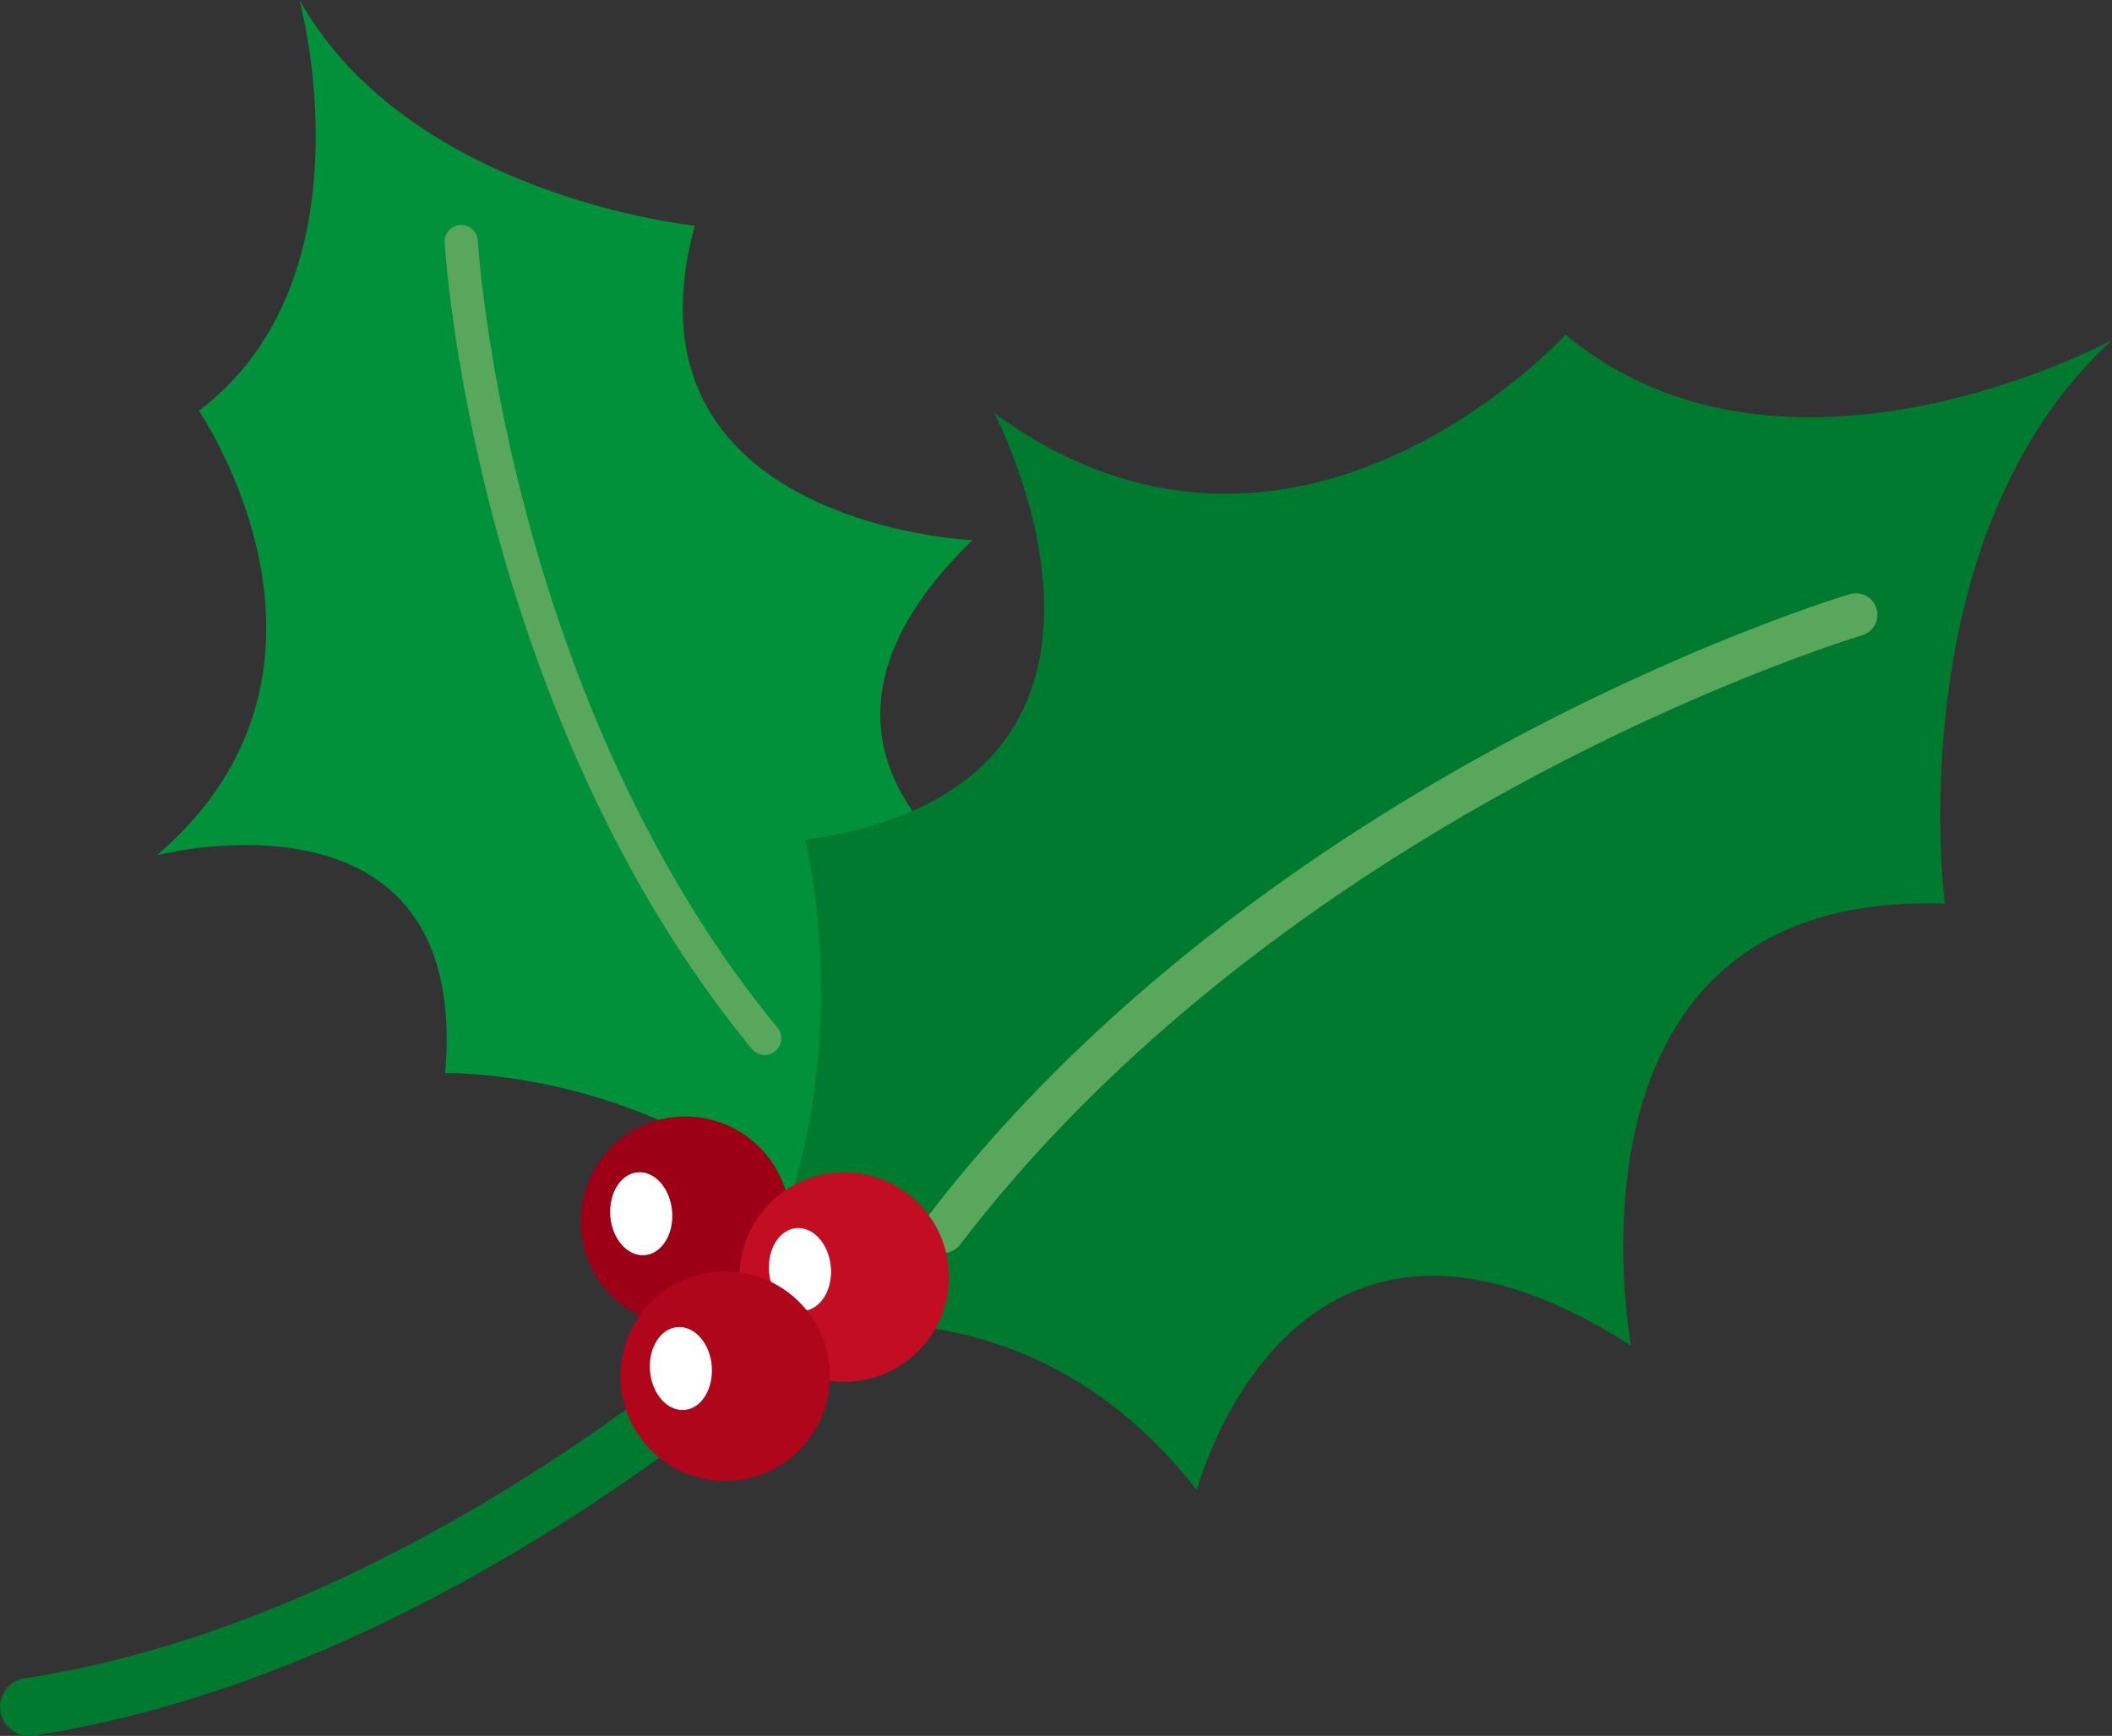 <svg id="Layer_1" data-name="Layer 1" xmlns="http://www.w3.org/2000/svg" viewBox="0 0 516.59 424.61">
    <rect x="0" y="0" width="516.59" height="424.61" fill="#333333" stroke="none"/>
    <defs>
        <style>
            .cls-1 {
                fill: #00913a;
            }

            .cls-2 {
                fill: #58a75c;
            }

            .cls-3 {
                fill: #007a2e;
            }

            .cls-4 {
                fill: #9d0016;
            }

            .cls-5 {
                fill: #fff;
            }

            .cls-6 {
                fill: #c30d23;
            }

            .cls-7 {
                fill: #af061c;
            }
        </style>
    </defs>
    <path class="cls-1"
        d="M198.71,300.73s-8.62-56.75,47-82.29c0,0-62.81-33.1-7.87-86.31,0,0-87.84-3.77-67.89-76.93,0,0-69.63-7-96.69-55.2,0,0,18.56,67.88-24.63,100.48,0,0,43.19,62.86-10.24,108.72,0,0,76.9-20,70.5,53.25,0,0,54.73-.85,89.82,38.28Z" />
    <path class="cls-2"
        d="M187.05,258.05a4,4,0,0,1-3.14-1.48c-35.4-43-53.94-94.34-63.26-129.82-10.09-38.4-11.82-66.25-11.89-67.42a4.06,4.06,0,1,1,8.11-.47c0,.27,1.76,28.36,11.68,66,9.12,34.64,27.21,84.7,61.63,126.53a4.06,4.06,0,0,1-3.13,6.64Z" />
    <path class="cls-3"
        d="M7.07,424.61A7.09,7.09,0,0,1,6,410.52c102.39-15.59,190.16-100.7,191-101.56A7.08,7.08,0,1,1,207,319.07c-.92.91-23.12,22.57-58.74,46.52-33,22.18-84,50.4-140.08,58.93a6.56,6.56,0,0,1-1.08.09Z" />
    <path class="cls-3"
        d="M175.38,329.71s68.84-27.59,117.37,34.81c0,0,23.08-88.75,106.22-35.35,0,0-21.18-111.59,76.73-108.1,0,0-11.71-89.66,40.89-137.89,0,0-79.9,43.36-133.66-1.33,0,0-66.31,72.87-139.75,19.2,0,0,47.93,90.81-46.18,104.4,0,0,17.25,68.57-21.62,124.26Z" />
    <path class="cls-2"
        d="M230.7,306.49a5.25,5.25,0,0,1-4.16-8.43c43.68-57.22,102.75-95.69,144.62-117.88,45.32-24,79.85-34.4,81.3-34.83a5.24,5.24,0,0,1,3,10.05c-.34.1-35.15,10.59-79.59,34.17-40.87,21.68-98.51,59.22-141,114.85a5.24,5.24,0,0,1-4.18,2.07Z" />
    <path class="cls-4" d="M156.57,275.63a25.62,25.62,0,1,1-12,34.21,25.6,25.6,0,0,1,12-34.21Z" />
    <path class="cls-5"
        d="M155.94,286.76c4.17-.38,7.95,3.86,8.45,9.45s-2.48,10.43-6.65,10.81-8-3.89-8.45-9.47,2.48-10.43,6.65-10.79Z" />
    <path class="cls-6" d="M195.39,289.29a25.62,25.62,0,1,1-12,34.18,25.61,25.61,0,0,1,12-34.18Z" />
    <path class="cls-5"
        d="M194.77,300.4c4.17-.36,7.95,3.88,8.45,9.47s-2.49,10.42-6.65,10.79-7.95-3.86-8.45-9.46,2.48-10.42,6.65-10.8Z" />
    <path class="cls-7" d="M166.27,313.5a25.63,25.63,0,1,1-12,34.2,25.64,25.64,0,0,1,12-34.2Z" />
    <path class="cls-5"
        d="M165.64,324.62c4.18-.37,8,3.87,8.45,9.47s-2.48,10.44-6.65,10.79-7.95-3.86-8.44-9.46,2.47-10.42,6.64-10.8Z" />
</svg>
